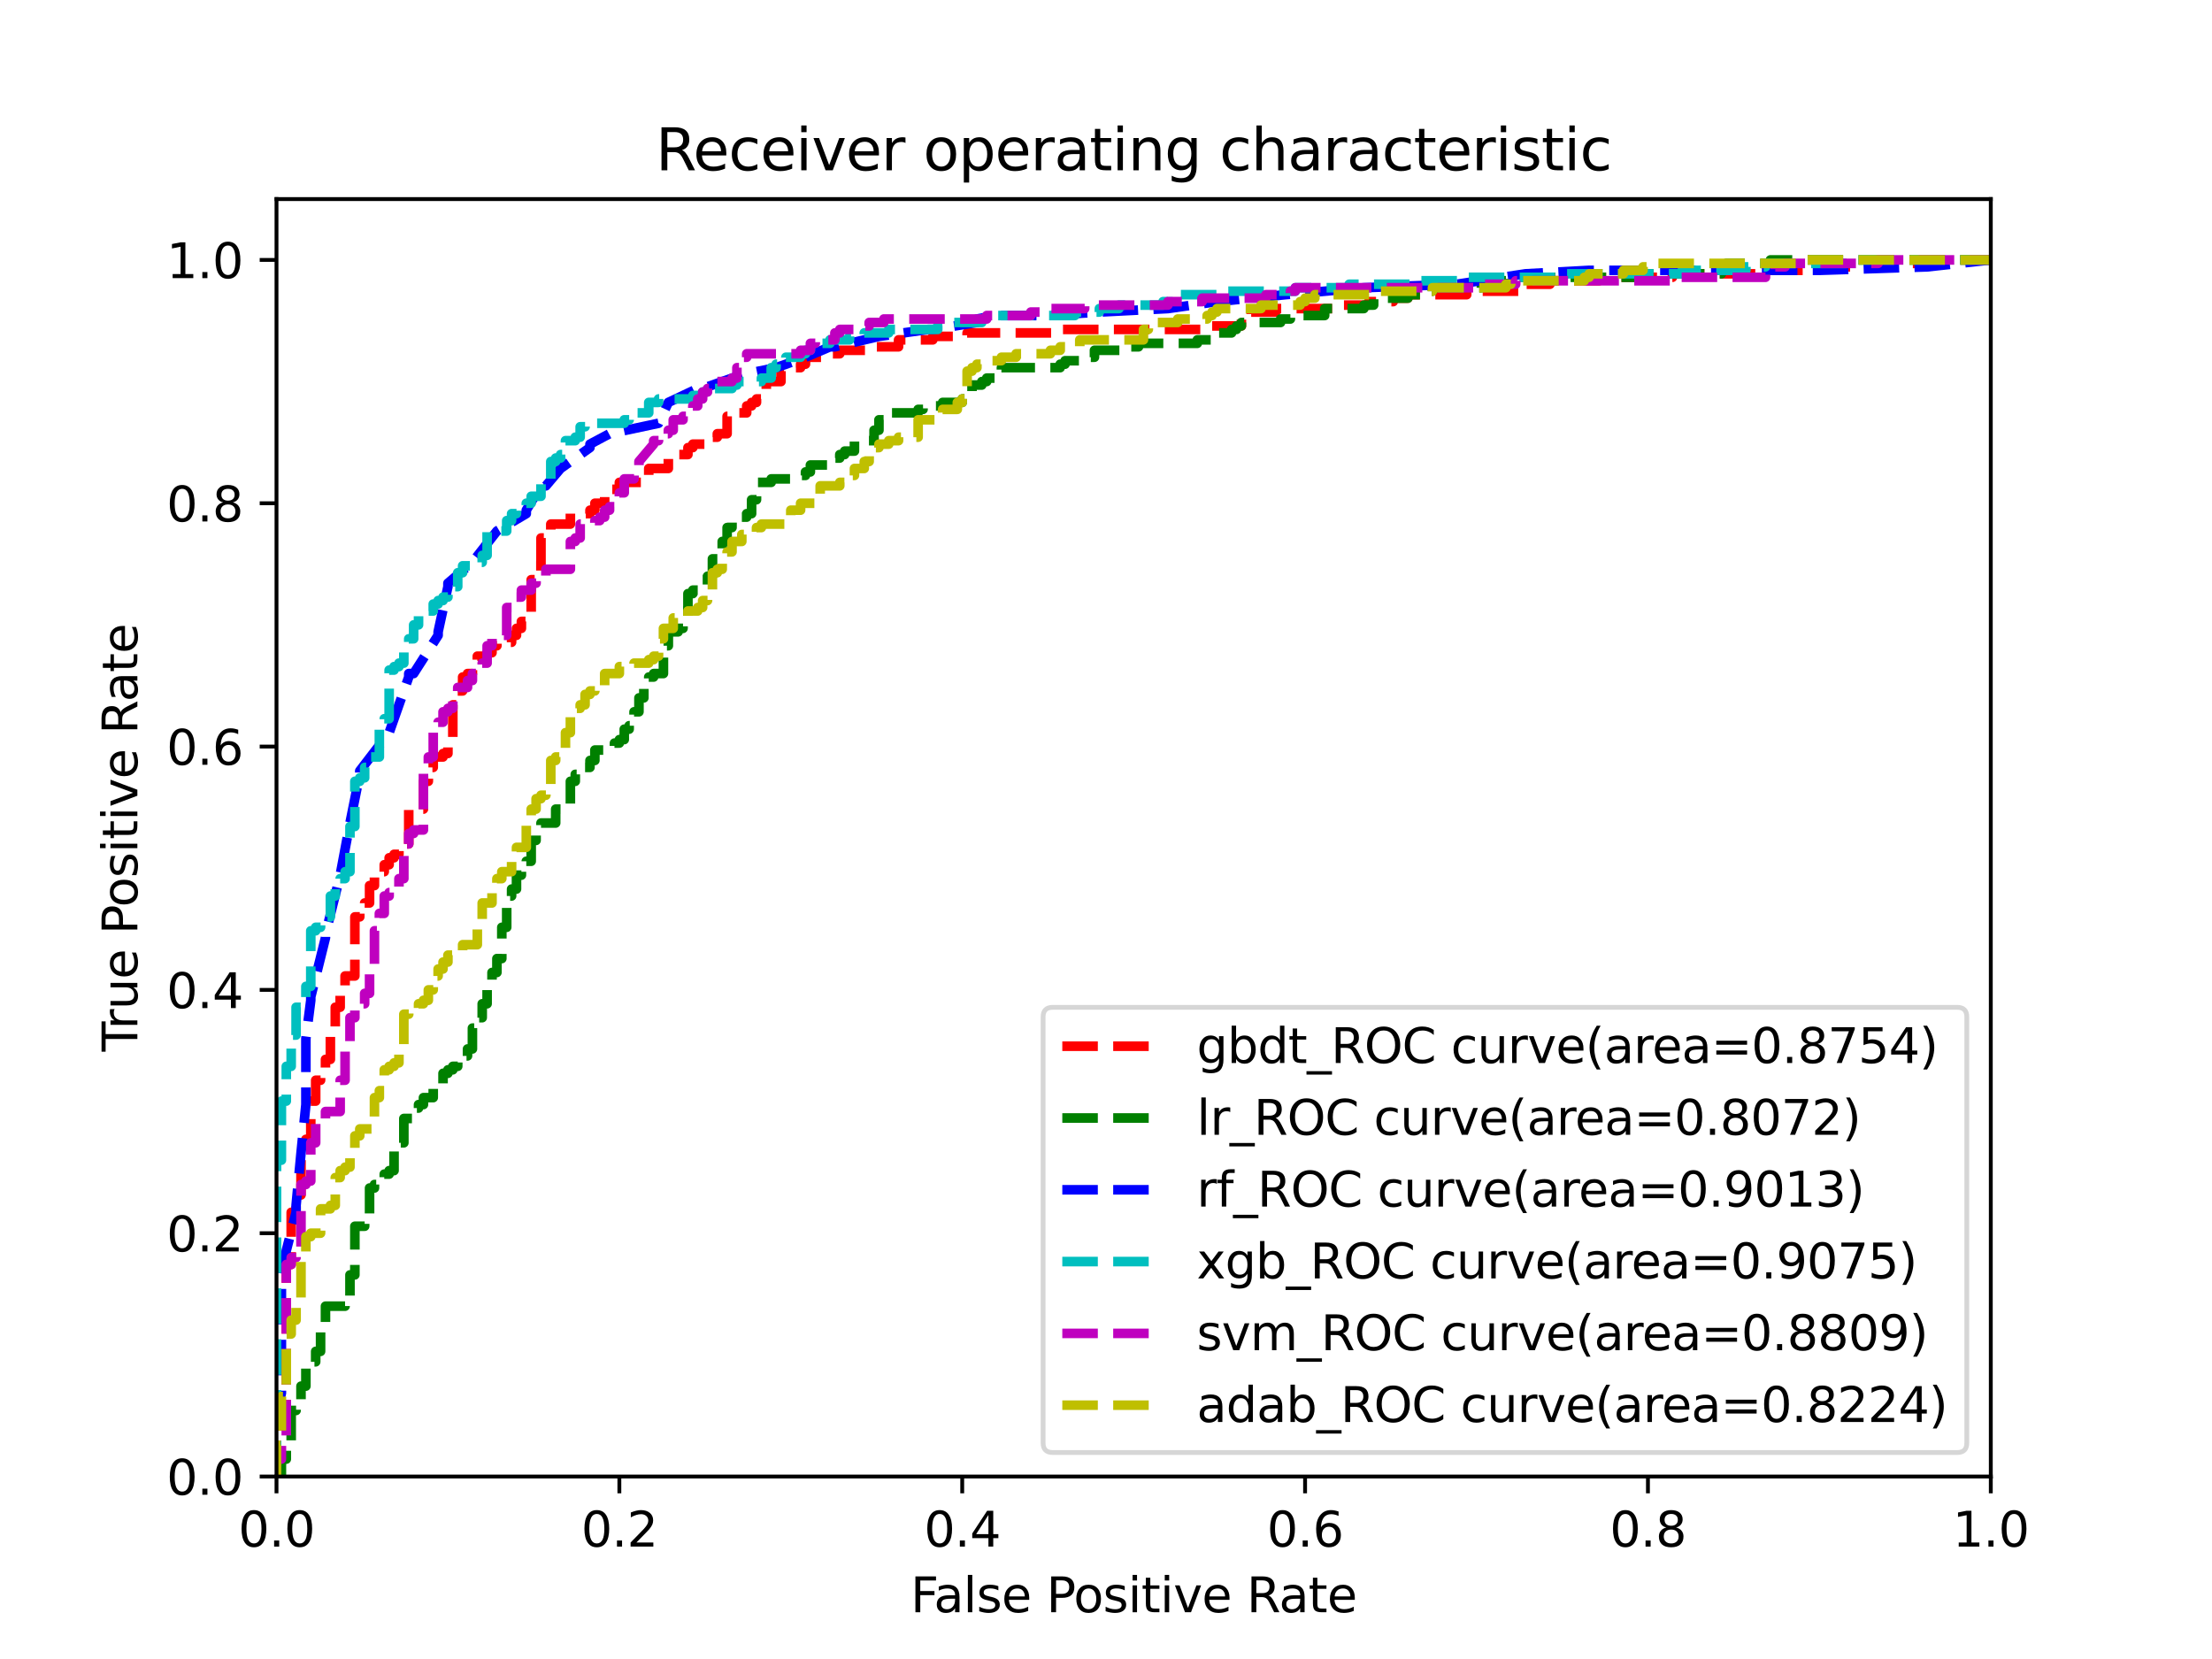 <?xml version="1.0" encoding="utf-8" standalone="no"?>
<!DOCTYPE svg PUBLIC "-//W3C//DTD SVG 1.1//EN"
  "http://www.w3.org/Graphics/SVG/1.1/DTD/svg11.dtd">
<svg xmlns:xlink="http://www.w3.org/1999/xlink" width="460.8pt" height="345.6pt" viewBox="0 0 460.8 345.6" xmlns="http://www.w3.org/2000/svg" version="1.1">
 <defs>
  <style type="text/css">*{stroke-linejoin: round; stroke-linecap: butt}</style>
 </defs>
 <g id="figure_1">
  <g id="patch_1">
   <path d="M 0 345.6 
L 460.8 345.6 
L 460.8 0 
L 0 0 
z
" style="fill: #ffffff"/>
  </g>
  <g id="axes_1">
   <g id="patch_2">
    <path d="M 57.6 307.584 
L 414.72 307.584 
L 414.72 41.472 
L 57.6 41.472 
z
" style="fill: #ffffff"/>
   </g>
   <g id="matplotlib.axis_1">
    <g id="xtick_1">
     <g id="line2d_1">
      <defs>
       <path id="m3fc5821177" d="M 0 0 
L 0 3.5 
" style="stroke: #000000; stroke-width: 0.8"/>
      </defs>
      <g>
       <use xlink:href="#m3fc5821177" x="57.6" y="307.584" style="stroke: #000000; stroke-width: 0.8"/>
      </g>
     </g>
     <g id="text_1">
      <!-- 0.0 -->
      <g transform="translate(49.648 322.182)scale(0.1 -0.1)">
       <defs>
        <path id="DejaVuSans-30" d="M 2034 4250 
Q 1547 4250 1301 3770 
Q 1056 3291 1056 2328 
Q 1056 1369 1301 889 
Q 1547 409 2034 409 
Q 2525 409 2770 889 
Q 3016 1369 3016 2328 
Q 3016 3291 2770 3770 
Q 2525 4250 2034 4250 
z
M 2034 4750 
Q 2819 4750 3233 4129 
Q 3647 3509 3647 2328 
Q 3647 1150 3233 529 
Q 2819 -91 2034 -91 
Q 1250 -91 836 529 
Q 422 1150 422 2328 
Q 422 3509 836 4129 
Q 1250 4750 2034 4750 
z
" transform="scale(0.016)"/>
        <path id="DejaVuSans-2e" d="M 684 794 
L 1344 794 
L 1344 0 
L 684 0 
L 684 794 
z
" transform="scale(0.016)"/>
       </defs>
       <use xlink:href="#DejaVuSans-30"/>
       <use xlink:href="#DejaVuSans-2e" x="63.623"/>
       <use xlink:href="#DejaVuSans-30" x="95.41"/>
      </g>
     </g>
    </g>
    <g id="xtick_2">
     <g id="line2d_2">
      <g>
       <use xlink:href="#m3fc5821177" x="129.024" y="307.584" style="stroke: #000000; stroke-width: 0.8"/>
      </g>
     </g>
     <g id="text_2">
      <!-- 0.2 -->
      <g transform="translate(121.072 322.182)scale(0.1 -0.1)">
       <defs>
        <path id="DejaVuSans-32" d="M 1228 531 
L 3431 531 
L 3431 0 
L 469 0 
L 469 531 
Q 828 903 1448 1529 
Q 2069 2156 2228 2338 
Q 2531 2678 2651 2914 
Q 2772 3150 2772 3378 
Q 2772 3750 2511 3984 
Q 2250 4219 1831 4219 
Q 1534 4219 1204 4116 
Q 875 4013 500 3803 
L 500 4441 
Q 881 4594 1212 4672 
Q 1544 4750 1819 4750 
Q 2544 4750 2975 4387 
Q 3406 4025 3406 3419 
Q 3406 3131 3298 2873 
Q 3191 2616 2906 2266 
Q 2828 2175 2409 1742 
Q 1991 1309 1228 531 
z
" transform="scale(0.016)"/>
       </defs>
       <use xlink:href="#DejaVuSans-30"/>
       <use xlink:href="#DejaVuSans-2e" x="63.623"/>
       <use xlink:href="#DejaVuSans-32" x="95.41"/>
      </g>
     </g>
    </g>
    <g id="xtick_3">
     <g id="line2d_3">
      <g>
       <use xlink:href="#m3fc5821177" x="200.448" y="307.584" style="stroke: #000000; stroke-width: 0.8"/>
      </g>
     </g>
     <g id="text_3">
      <!-- 0.4 -->
      <g transform="translate(192.496 322.182)scale(0.1 -0.1)">
       <defs>
        <path id="DejaVuSans-34" d="M 2419 4116 
L 825 1625 
L 2419 1625 
L 2419 4116 
z
M 2253 4666 
L 3047 4666 
L 3047 1625 
L 3713 1625 
L 3713 1100 
L 3047 1100 
L 3047 0 
L 2419 0 
L 2419 1100 
L 313 1100 
L 313 1709 
L 2253 4666 
z
" transform="scale(0.016)"/>
       </defs>
       <use xlink:href="#DejaVuSans-30"/>
       <use xlink:href="#DejaVuSans-2e" x="63.623"/>
       <use xlink:href="#DejaVuSans-34" x="95.41"/>
      </g>
     </g>
    </g>
    <g id="xtick_4">
     <g id="line2d_4">
      <g>
       <use xlink:href="#m3fc5821177" x="271.872" y="307.584" style="stroke: #000000; stroke-width: 0.8"/>
      </g>
     </g>
     <g id="text_4">
      <!-- 0.6 -->
      <g transform="translate(263.92 322.182)scale(0.1 -0.1)">
       <defs>
        <path id="DejaVuSans-36" d="M 2113 2584 
Q 1688 2584 1439 2293 
Q 1191 2003 1191 1497 
Q 1191 994 1439 701 
Q 1688 409 2113 409 
Q 2538 409 2786 701 
Q 3034 994 3034 1497 
Q 3034 2003 2786 2293 
Q 2538 2584 2113 2584 
z
M 3366 4563 
L 3366 3988 
Q 3128 4100 2886 4159 
Q 2644 4219 2406 4219 
Q 1781 4219 1451 3797 
Q 1122 3375 1075 2522 
Q 1259 2794 1537 2939 
Q 1816 3084 2150 3084 
Q 2853 3084 3261 2657 
Q 3669 2231 3669 1497 
Q 3669 778 3244 343 
Q 2819 -91 2113 -91 
Q 1303 -91 875 529 
Q 447 1150 447 2328 
Q 447 3434 972 4092 
Q 1497 4750 2381 4750 
Q 2619 4750 2861 4703 
Q 3103 4656 3366 4563 
z
" transform="scale(0.016)"/>
       </defs>
       <use xlink:href="#DejaVuSans-30"/>
       <use xlink:href="#DejaVuSans-2e" x="63.623"/>
       <use xlink:href="#DejaVuSans-36" x="95.41"/>
      </g>
     </g>
    </g>
    <g id="xtick_5">
     <g id="line2d_5">
      <g>
       <use xlink:href="#m3fc5821177" x="343.296" y="307.584" style="stroke: #000000; stroke-width: 0.8"/>
      </g>
     </g>
     <g id="text_5">
      <!-- 0.8 -->
      <g transform="translate(335.344 322.182)scale(0.1 -0.1)">
       <defs>
        <path id="DejaVuSans-38" d="M 2034 2216 
Q 1584 2216 1326 1975 
Q 1069 1734 1069 1313 
Q 1069 891 1326 650 
Q 1584 409 2034 409 
Q 2484 409 2743 651 
Q 3003 894 3003 1313 
Q 3003 1734 2745 1975 
Q 2488 2216 2034 2216 
z
M 1403 2484 
Q 997 2584 770 2862 
Q 544 3141 544 3541 
Q 544 4100 942 4425 
Q 1341 4750 2034 4750 
Q 2731 4750 3128 4425 
Q 3525 4100 3525 3541 
Q 3525 3141 3298 2862 
Q 3072 2584 2669 2484 
Q 3125 2378 3379 2068 
Q 3634 1759 3634 1313 
Q 3634 634 3220 271 
Q 2806 -91 2034 -91 
Q 1263 -91 848 271 
Q 434 634 434 1313 
Q 434 1759 690 2068 
Q 947 2378 1403 2484 
z
M 1172 3481 
Q 1172 3119 1398 2916 
Q 1625 2713 2034 2713 
Q 2441 2713 2670 2916 
Q 2900 3119 2900 3481 
Q 2900 3844 2670 4047 
Q 2441 4250 2034 4250 
Q 1625 4250 1398 4047 
Q 1172 3844 1172 3481 
z
" transform="scale(0.016)"/>
       </defs>
       <use xlink:href="#DejaVuSans-30"/>
       <use xlink:href="#DejaVuSans-2e" x="63.623"/>
       <use xlink:href="#DejaVuSans-38" x="95.41"/>
      </g>
     </g>
    </g>
    <g id="xtick_6">
     <g id="line2d_6">
      <g>
       <use xlink:href="#m3fc5821177" x="414.72" y="307.584" style="stroke: #000000; stroke-width: 0.8"/>
      </g>
     </g>
     <g id="text_6">
      <!-- 1.0 -->
      <g transform="translate(406.768 322.182)scale(0.1 -0.1)">
       <defs>
        <path id="DejaVuSans-31" d="M 794 531 
L 1825 531 
L 1825 4091 
L 703 3866 
L 703 4441 
L 1819 4666 
L 2450 4666 
L 2450 531 
L 3481 531 
L 3481 0 
L 794 0 
L 794 531 
z
" transform="scale(0.016)"/>
       </defs>
       <use xlink:href="#DejaVuSans-31"/>
       <use xlink:href="#DejaVuSans-2e" x="63.623"/>
       <use xlink:href="#DejaVuSans-30" x="95.41"/>
      </g>
     </g>
    </g>
    <g id="text_7">
     <!-- False Positive Rate -->
     <g transform="translate(189.694 335.861)scale(0.1 -0.1)">
      <defs>
       <path id="DejaVuSans-46" d="M 628 4666 
L 3309 4666 
L 3309 4134 
L 1259 4134 
L 1259 2759 
L 3109 2759 
L 3109 2228 
L 1259 2228 
L 1259 0 
L 628 0 
L 628 4666 
z
" transform="scale(0.016)"/>
       <path id="DejaVuSans-61" d="M 2194 1759 
Q 1497 1759 1228 1600 
Q 959 1441 959 1056 
Q 959 750 1161 570 
Q 1363 391 1709 391 
Q 2188 391 2477 730 
Q 2766 1069 2766 1631 
L 2766 1759 
L 2194 1759 
z
M 3341 1997 
L 3341 0 
L 2766 0 
L 2766 531 
Q 2569 213 2275 61 
Q 1981 -91 1556 -91 
Q 1019 -91 701 211 
Q 384 513 384 1019 
Q 384 1609 779 1909 
Q 1175 2209 1959 2209 
L 2766 2209 
L 2766 2266 
Q 2766 2663 2505 2880 
Q 2244 3097 1772 3097 
Q 1472 3097 1187 3025 
Q 903 2953 641 2809 
L 641 3341 
Q 956 3463 1253 3523 
Q 1550 3584 1831 3584 
Q 2591 3584 2966 3190 
Q 3341 2797 3341 1997 
z
" transform="scale(0.016)"/>
       <path id="DejaVuSans-6c" d="M 603 4863 
L 1178 4863 
L 1178 0 
L 603 0 
L 603 4863 
z
" transform="scale(0.016)"/>
       <path id="DejaVuSans-73" d="M 2834 3397 
L 2834 2853 
Q 2591 2978 2328 3040 
Q 2066 3103 1784 3103 
Q 1356 3103 1142 2972 
Q 928 2841 928 2578 
Q 928 2378 1081 2264 
Q 1234 2150 1697 2047 
L 1894 2003 
Q 2506 1872 2764 1633 
Q 3022 1394 3022 966 
Q 3022 478 2636 193 
Q 2250 -91 1575 -91 
Q 1294 -91 989 -36 
Q 684 19 347 128 
L 347 722 
Q 666 556 975 473 
Q 1284 391 1588 391 
Q 1994 391 2212 530 
Q 2431 669 2431 922 
Q 2431 1156 2273 1281 
Q 2116 1406 1581 1522 
L 1381 1569 
Q 847 1681 609 1914 
Q 372 2147 372 2553 
Q 372 3047 722 3315 
Q 1072 3584 1716 3584 
Q 2034 3584 2315 3537 
Q 2597 3491 2834 3397 
z
" transform="scale(0.016)"/>
       <path id="DejaVuSans-65" d="M 3597 1894 
L 3597 1613 
L 953 1613 
Q 991 1019 1311 708 
Q 1631 397 2203 397 
Q 2534 397 2845 478 
Q 3156 559 3463 722 
L 3463 178 
Q 3153 47 2828 -22 
Q 2503 -91 2169 -91 
Q 1331 -91 842 396 
Q 353 884 353 1716 
Q 353 2575 817 3079 
Q 1281 3584 2069 3584 
Q 2775 3584 3186 3129 
Q 3597 2675 3597 1894 
z
M 3022 2063 
Q 3016 2534 2758 2815 
Q 2500 3097 2075 3097 
Q 1594 3097 1305 2825 
Q 1016 2553 972 2059 
L 3022 2063 
z
" transform="scale(0.016)"/>
       <path id="DejaVuSans-20" transform="scale(0.016)"/>
       <path id="DejaVuSans-50" d="M 1259 4147 
L 1259 2394 
L 2053 2394 
Q 2494 2394 2734 2622 
Q 2975 2850 2975 3272 
Q 2975 3691 2734 3919 
Q 2494 4147 2053 4147 
L 1259 4147 
z
M 628 4666 
L 2053 4666 
Q 2838 4666 3239 4311 
Q 3641 3956 3641 3272 
Q 3641 2581 3239 2228 
Q 2838 1875 2053 1875 
L 1259 1875 
L 1259 0 
L 628 0 
L 628 4666 
z
" transform="scale(0.016)"/>
       <path id="DejaVuSans-6f" d="M 1959 3097 
Q 1497 3097 1228 2736 
Q 959 2375 959 1747 
Q 959 1119 1226 758 
Q 1494 397 1959 397 
Q 2419 397 2687 759 
Q 2956 1122 2956 1747 
Q 2956 2369 2687 2733 
Q 2419 3097 1959 3097 
z
M 1959 3584 
Q 2709 3584 3137 3096 
Q 3566 2609 3566 1747 
Q 3566 888 3137 398 
Q 2709 -91 1959 -91 
Q 1206 -91 779 398 
Q 353 888 353 1747 
Q 353 2609 779 3096 
Q 1206 3584 1959 3584 
z
" transform="scale(0.016)"/>
       <path id="DejaVuSans-69" d="M 603 3500 
L 1178 3500 
L 1178 0 
L 603 0 
L 603 3500 
z
M 603 4863 
L 1178 4863 
L 1178 4134 
L 603 4134 
L 603 4863 
z
" transform="scale(0.016)"/>
       <path id="DejaVuSans-74" d="M 1172 4494 
L 1172 3500 
L 2356 3500 
L 2356 3053 
L 1172 3053 
L 1172 1153 
Q 1172 725 1289 603 
Q 1406 481 1766 481 
L 2356 481 
L 2356 0 
L 1766 0 
Q 1100 0 847 248 
Q 594 497 594 1153 
L 594 3053 
L 172 3053 
L 172 3500 
L 594 3500 
L 594 4494 
L 1172 4494 
z
" transform="scale(0.016)"/>
       <path id="DejaVuSans-76" d="M 191 3500 
L 800 3500 
L 1894 563 
L 2988 3500 
L 3597 3500 
L 2284 0 
L 1503 0 
L 191 3500 
z
" transform="scale(0.016)"/>
       <path id="DejaVuSans-52" d="M 2841 2188 
Q 3044 2119 3236 1894 
Q 3428 1669 3622 1275 
L 4263 0 
L 3584 0 
L 2988 1197 
Q 2756 1666 2539 1819 
Q 2322 1972 1947 1972 
L 1259 1972 
L 1259 0 
L 628 0 
L 628 4666 
L 2053 4666 
Q 2853 4666 3247 4331 
Q 3641 3997 3641 3322 
Q 3641 2881 3436 2590 
Q 3231 2300 2841 2188 
z
M 1259 4147 
L 1259 2491 
L 2053 2491 
Q 2509 2491 2742 2702 
Q 2975 2913 2975 3322 
Q 2975 3731 2742 3939 
Q 2509 4147 2053 4147 
L 1259 4147 
z
" transform="scale(0.016)"/>
      </defs>
      <use xlink:href="#DejaVuSans-46"/>
      <use xlink:href="#DejaVuSans-61" x="48.395"/>
      <use xlink:href="#DejaVuSans-6c" x="109.674"/>
      <use xlink:href="#DejaVuSans-73" x="137.457"/>
      <use xlink:href="#DejaVuSans-65" x="189.557"/>
      <use xlink:href="#DejaVuSans-20" x="251.08"/>
      <use xlink:href="#DejaVuSans-50" x="282.867"/>
      <use xlink:href="#DejaVuSans-6f" x="339.545"/>
      <use xlink:href="#DejaVuSans-73" x="400.727"/>
      <use xlink:href="#DejaVuSans-69" x="452.826"/>
      <use xlink:href="#DejaVuSans-74" x="480.609"/>
      <use xlink:href="#DejaVuSans-69" x="519.818"/>
      <use xlink:href="#DejaVuSans-76" x="547.602"/>
      <use xlink:href="#DejaVuSans-65" x="606.781"/>
      <use xlink:href="#DejaVuSans-20" x="668.305"/>
      <use xlink:href="#DejaVuSans-52" x="700.092"/>
      <use xlink:href="#DejaVuSans-61" x="767.324"/>
      <use xlink:href="#DejaVuSans-74" x="828.604"/>
      <use xlink:href="#DejaVuSans-65" x="867.812"/>
     </g>
    </g>
   </g>
   <g id="matplotlib.axis_2">
    <g id="ytick_1">
     <g id="line2d_7">
      <defs>
       <path id="m76b36b1c2f" d="M 0 0 
L -3.5 0 
" style="stroke: #000000; stroke-width: 0.8"/>
      </defs>
      <g>
       <use xlink:href="#m76b36b1c2f" x="57.6" y="307.584" style="stroke: #000000; stroke-width: 0.8"/>
      </g>
     </g>
     <g id="text_8">
      <!-- 0.0 -->
      <g transform="translate(34.697 311.383)scale(0.1 -0.1)">
       <use xlink:href="#DejaVuSans-30"/>
       <use xlink:href="#DejaVuSans-2e" x="63.623"/>
       <use xlink:href="#DejaVuSans-30" x="95.41"/>
      </g>
     </g>
    </g>
    <g id="ytick_2">
     <g id="line2d_8">
      <g>
       <use xlink:href="#m76b36b1c2f" x="57.6" y="256.896" style="stroke: #000000; stroke-width: 0.8"/>
      </g>
     </g>
     <g id="text_9">
      <!-- 0.2 -->
      <g transform="translate(34.697 260.695)scale(0.1 -0.1)">
       <use xlink:href="#DejaVuSans-30"/>
       <use xlink:href="#DejaVuSans-2e" x="63.623"/>
       <use xlink:href="#DejaVuSans-32" x="95.41"/>
      </g>
     </g>
    </g>
    <g id="ytick_3">
     <g id="line2d_9">
      <g>
       <use xlink:href="#m76b36b1c2f" x="57.6" y="206.208" style="stroke: #000000; stroke-width: 0.8"/>
      </g>
     </g>
     <g id="text_10">
      <!-- 0.4 -->
      <g transform="translate(34.697 210.007)scale(0.1 -0.1)">
       <use xlink:href="#DejaVuSans-30"/>
       <use xlink:href="#DejaVuSans-2e" x="63.623"/>
       <use xlink:href="#DejaVuSans-34" x="95.41"/>
      </g>
     </g>
    </g>
    <g id="ytick_4">
     <g id="line2d_10">
      <g>
       <use xlink:href="#m76b36b1c2f" x="57.6" y="155.52" style="stroke: #000000; stroke-width: 0.8"/>
      </g>
     </g>
     <g id="text_11">
      <!-- 0.6 -->
      <g transform="translate(34.697 159.319)scale(0.1 -0.1)">
       <use xlink:href="#DejaVuSans-30"/>
       <use xlink:href="#DejaVuSans-2e" x="63.623"/>
       <use xlink:href="#DejaVuSans-36" x="95.41"/>
      </g>
     </g>
    </g>
    <g id="ytick_5">
     <g id="line2d_11">
      <g>
       <use xlink:href="#m76b36b1c2f" x="57.6" y="104.832" style="stroke: #000000; stroke-width: 0.8"/>
      </g>
     </g>
     <g id="text_12">
      <!-- 0.8 -->
      <g transform="translate(34.697 108.631)scale(0.1 -0.1)">
       <use xlink:href="#DejaVuSans-30"/>
       <use xlink:href="#DejaVuSans-2e" x="63.623"/>
       <use xlink:href="#DejaVuSans-38" x="95.41"/>
      </g>
     </g>
    </g>
    <g id="ytick_6">
     <g id="line2d_12">
      <g>
       <use xlink:href="#m76b36b1c2f" x="57.6" y="54.144" style="stroke: #000000; stroke-width: 0.8"/>
      </g>
     </g>
     <g id="text_13">
      <!-- 1.0 -->
      <g transform="translate(34.697 57.943)scale(0.1 -0.1)">
       <use xlink:href="#DejaVuSans-31"/>
       <use xlink:href="#DejaVuSans-2e" x="63.623"/>
       <use xlink:href="#DejaVuSans-30" x="95.41"/>
      </g>
     </g>
    </g>
    <g id="text_14">
     <!-- True Positive Rate -->
     <g transform="translate(28.617 219.058)rotate(-90)scale(0.1 -0.1)">
      <defs>
       <path id="DejaVuSans-54" d="M -19 4666 
L 3928 4666 
L 3928 4134 
L 2272 4134 
L 2272 0 
L 1638 0 
L 1638 4134 
L -19 4134 
L -19 4666 
z
" transform="scale(0.016)"/>
       <path id="DejaVuSans-72" d="M 2631 2963 
Q 2534 3019 2420 3045 
Q 2306 3072 2169 3072 
Q 1681 3072 1420 2755 
Q 1159 2438 1159 1844 
L 1159 0 
L 581 0 
L 581 3500 
L 1159 3500 
L 1159 2956 
Q 1341 3275 1631 3429 
Q 1922 3584 2338 3584 
Q 2397 3584 2469 3576 
Q 2541 3569 2628 3553 
L 2631 2963 
z
" transform="scale(0.016)"/>
       <path id="DejaVuSans-75" d="M 544 1381 
L 544 3500 
L 1119 3500 
L 1119 1403 
Q 1119 906 1312 657 
Q 1506 409 1894 409 
Q 2359 409 2629 706 
Q 2900 1003 2900 1516 
L 2900 3500 
L 3475 3500 
L 3475 0 
L 2900 0 
L 2900 538 
Q 2691 219 2414 64 
Q 2138 -91 1772 -91 
Q 1169 -91 856 284 
Q 544 659 544 1381 
z
M 1991 3584 
L 1991 3584 
z
" transform="scale(0.016)"/>
      </defs>
      <use xlink:href="#DejaVuSans-54"/>
      <use xlink:href="#DejaVuSans-72" x="46.334"/>
      <use xlink:href="#DejaVuSans-75" x="87.447"/>
      <use xlink:href="#DejaVuSans-65" x="150.826"/>
      <use xlink:href="#DejaVuSans-20" x="212.35"/>
      <use xlink:href="#DejaVuSans-50" x="244.137"/>
      <use xlink:href="#DejaVuSans-6f" x="300.814"/>
      <use xlink:href="#DejaVuSans-73" x="361.996"/>
      <use xlink:href="#DejaVuSans-69" x="414.096"/>
      <use xlink:href="#DejaVuSans-74" x="441.879"/>
      <use xlink:href="#DejaVuSans-69" x="481.088"/>
      <use xlink:href="#DejaVuSans-76" x="508.871"/>
      <use xlink:href="#DejaVuSans-65" x="568.051"/>
      <use xlink:href="#DejaVuSans-20" x="629.574"/>
      <use xlink:href="#DejaVuSans-52" x="661.361"/>
      <use xlink:href="#DejaVuSans-61" x="728.594"/>
      <use xlink:href="#DejaVuSans-74" x="789.873"/>
      <use xlink:href="#DejaVuSans-65" x="829.082"/>
     </g>
    </g>
   </g>
   <g id="line2d_13">
    <path d="M 57.6 307.584 
L 57.6 299.619 
L 58.62 299.619 
L 58.62 293.826 
L 59.641 293.826 
L 59.641 263.413 
L 60.661 263.413 
L 60.661 252.551 
L 61.681 252.551 
L 61.681 248.931 
L 62.702 248.931 
L 62.702 240.965 
L 63.722 240.965 
L 63.722 237.345 
L 64.742 237.345 
L 64.742 229.38 
L 65.763 229.38 
L 65.763 225.035 
L 66.783 225.035 
L 66.783 223.587 
L 67.803 223.587 
L 67.803 220.69 
L 68.824 220.69 
L 68.824 215.621 
L 69.844 215.621 
L 69.844 209.829 
L 70.864 209.829 
L 70.864 205.484 
L 71.885 205.484 
L 71.885 203.312 
L 73.925 203.312 
L 73.925 191.002 
L 74.946 191.002 
L 74.946 189.553 
L 75.966 189.553 
L 75.966 188.105 
L 76.987 188.105 
L 76.987 184.485 
L 78.007 184.485 
L 78.007 182.312 
L 79.027 182.312 
L 79.027 181.588 
L 80.048 181.588 
L 80.048 180.14 
L 81.068 180.14 
L 81.068 178.692 
L 82.088 178.692 
L 82.088 177.968 
L 83.109 177.968 
L 83.109 175.795 
L 85.149 175.795 
L 85.149 168.554 
L 88.21 168.554 
L 88.21 162.761 
L 89.231 162.761 
L 89.231 159.865 
L 90.251 159.865 
L 90.251 157.692 
L 92.292 157.692 
L 92.292 156.968 
L 93.312 156.968 
L 93.312 154.072 
L 94.332 154.072 
L 94.332 146.831 
L 95.353 146.831 
L 95.353 143.934 
L 96.373 143.934 
L 96.373 141.038 
L 97.393 141.038 
L 97.393 140.314 
L 98.414 140.314 
L 98.414 138.865 
L 99.434 138.865 
L 99.434 136.693 
L 101.475 136.693 
L 101.475 135.969 
L 102.495 135.969 
L 102.495 134.521 
L 103.515 134.521 
L 103.515 133.797 
L 106.576 133.797 
L 106.576 132.348 
L 107.597 132.348 
L 107.597 130.9 
L 108.617 130.9 
L 108.617 129.452 
L 109.637 129.452 
L 109.637 128.004 
L 110.658 128.004 
L 110.658 120.763 
L 111.678 120.763 
L 111.678 117.866 
L 112.699 117.866 
L 112.699 112.073 
L 114.739 112.073 
L 114.739 109.177 
L 118.821 109.177 
L 118.821 107.004 
L 122.902 107.004 
L 122.902 106.28 
L 123.922 106.28 
L 123.922 104.832 
L 125.963 104.832 
L 125.963 101.936 
L 129.024 101.936 
L 129.024 100.487 
L 135.146 100.487 
L 135.146 97.591 
L 139.227 97.591 
L 139.227 95.419 
L 141.268 95.419 
L 141.268 94.694 
L 143.309 94.694 
L 143.309 93.246 
L 144.329 93.246 
L 144.329 92.522 
L 147.39 92.522 
L 147.39 91.074 
L 149.431 91.074 
L 149.431 90.35 
L 151.472 90.35 
L 151.472 86.729 
L 153.512 86.729 
L 153.512 86.005 
L 155.553 86.005 
L 155.553 84.557 
L 156.573 84.557 
L 156.573 83.833 
L 157.594 83.833 
L 157.594 83.109 
L 158.614 83.109 
L 158.614 81.66 
L 159.634 81.66 
L 159.634 79.488 
L 162.695 79.488 
L 162.695 77.316 
L 164.736 77.316 
L 164.736 76.592 
L 166.777 76.592 
L 166.777 75.867 
L 167.797 75.867 
L 167.797 74.419 
L 171.878 74.419 
L 171.878 73.695 
L 174.939 73.695 
L 174.939 72.971 
L 182.082 72.971 
L 182.082 72.247 
L 187.184 72.247 
L 187.184 70.799 
L 194.326 70.799 
L 194.326 70.075 
L 201.468 70.075 
L 201.468 69.35 
L 220.855 69.35 
L 220.855 68.626 
L 252.485 68.626 
L 252.485 67.902 
L 258.608 67.902 
L 258.608 65.73 
L 260.648 65.73 
L 260.648 65.006 
L 265.75 65.006 
L 265.75 64.282 
L 277.994 64.282 
L 277.994 63.557 
L 285.136 63.557 
L 285.136 62.833 
L 290.238 62.833 
L 290.238 62.109 
L 293.299 62.109 
L 293.299 61.385 
L 305.543 61.385 
L 305.543 60.661 
L 316.767 60.661 
L 316.767 59.213 
L 322.889 59.213 
L 322.889 58.489 
L 333.093 58.489 
L 333.093 57.765 
L 348.398 57.765 
L 348.398 57.04 
L 365.744 57.04 
L 365.744 56.316 
L 376.967 56.316 
L 376.967 55.592 
L 390.232 55.592 
L 390.232 54.868 
L 402.476 54.868 
L 402.476 54.144 
L 414.72 54.144 
L 414.72 54.144 
" clip-path="url(#pd00cd5913c)" style="fill: none; stroke-dasharray: 7.4,3.2; stroke-dashoffset: 0; stroke: #ff0000; stroke-width: 2"/>
   </g>
   <g id="line2d_14">
    <path d="M 57.6 307.584 
L 58.62 307.584 
L 58.62 303.963 
L 59.641 303.963 
L 59.641 301.791 
L 60.661 301.791 
L 60.661 293.826 
L 61.681 293.826 
L 61.681 291.653 
L 62.702 291.653 
L 62.702 288.757 
L 63.722 288.757 
L 63.722 283.688 
L 65.763 283.688 
L 65.763 281.516 
L 66.783 281.516 
L 66.783 277.171 
L 67.803 277.171 
L 67.803 272.102 
L 71.885 272.102 
L 71.885 270.654 
L 72.905 270.654 
L 72.905 265.585 
L 73.925 265.585 
L 73.925 255.448 
L 75.966 255.448 
L 75.966 254 
L 76.987 254 
L 76.987 247.483 
L 78.007 247.483 
L 78.007 246.758 
L 80.048 246.758 
L 80.048 244.586 
L 81.068 244.586 
L 81.068 243.862 
L 82.088 243.862 
L 82.088 239.517 
L 83.109 239.517 
L 83.109 238.069 
L 84.129 238.069 
L 84.129 233 
L 86.17 233 
L 86.17 230.828 
L 87.19 230.828 
L 87.19 230.104 
L 88.21 230.104 
L 88.21 228.656 
L 90.251 228.656 
L 90.251 226.483 
L 92.292 226.483 
L 92.292 223.587 
L 93.312 223.587 
L 93.312 222.863 
L 94.332 222.863 
L 94.332 222.139 
L 95.353 222.139 
L 95.353 220.69 
L 96.373 220.69 
L 96.373 219.966 
L 97.393 219.966 
L 97.393 218.518 
L 98.414 218.518 
L 98.414 214.173 
L 99.434 214.173 
L 99.434 212.001 
L 100.454 212.001 
L 100.454 209.104 
L 101.475 209.104 
L 101.475 204.76 
L 102.495 204.76 
L 102.495 202.587 
L 103.515 202.587 
L 103.515 199.691 
L 104.536 199.691 
L 104.536 193.174 
L 105.556 193.174 
L 105.556 186.657 
L 106.576 186.657 
L 106.576 185.209 
L 107.597 185.209 
L 107.597 182.312 
L 108.617 182.312 
L 108.617 180.864 
L 109.637 180.864 
L 109.637 179.416 
L 110.658 179.416 
L 110.658 175.071 
L 111.678 175.071 
L 111.678 172.175 
L 112.699 172.175 
L 112.699 171.451 
L 115.76 171.451 
L 115.76 168.554 
L 117.8 168.554 
L 117.8 167.83 
L 118.821 167.83 
L 118.821 162.761 
L 119.841 162.761 
L 119.841 161.313 
L 120.861 161.313 
L 120.861 159.865 
L 122.902 159.865 
L 122.902 158.416 
L 123.922 158.416 
L 123.922 156.244 
L 125.963 156.244 
L 125.963 155.52 
L 128.004 155.52 
L 128.004 154.796 
L 129.024 154.796 
L 129.024 154.072 
L 130.044 154.072 
L 130.044 151.899 
L 131.065 151.899 
L 131.065 151.175 
L 132.085 151.175 
L 132.085 148.279 
L 133.105 148.279 
L 133.105 145.382 
L 134.126 145.382 
L 134.126 142.486 
L 135.146 142.486 
L 135.146 141.038 
L 136.166 141.038 
L 136.166 140.314 
L 138.207 140.314 
L 138.207 134.521 
L 139.227 134.521 
L 139.227 131.624 
L 141.268 131.624 
L 141.268 130.9 
L 142.288 130.9 
L 142.288 127.28 
L 143.309 127.28 
L 143.309 123.659 
L 144.329 123.659 
L 144.329 122.935 
L 145.349 122.935 
L 145.349 122.211 
L 146.37 122.211 
L 146.37 120.763 
L 147.39 120.763 
L 147.39 120.038 
L 148.411 120.038 
L 148.411 116.418 
L 150.451 116.418 
L 150.451 112.797 
L 151.472 112.797 
L 151.472 109.901 
L 152.492 109.901 
L 152.492 108.453 
L 153.512 108.453 
L 153.512 107.728 
L 155.553 107.728 
L 155.553 107.004 
L 156.573 107.004 
L 156.573 104.108 
L 157.594 104.108 
L 157.594 100.487 
L 160.655 100.487 
L 160.655 99.763 
L 166.777 99.763 
L 166.777 99.039 
L 167.797 99.039 
L 167.797 98.315 
L 168.817 98.315 
L 168.817 96.867 
L 172.899 96.867 
L 172.899 95.419 
L 174.939 95.419 
L 174.939 94.694 
L 175.96 94.694 
L 175.96 93.97 
L 178 93.97 
L 178 91.798 
L 182.082 91.798 
L 182.082 89.626 
L 183.102 89.626 
L 183.102 87.453 
L 185.143 87.453 
L 185.143 86.005 
L 191.265 86.005 
L 191.265 85.281 
L 192.285 85.281 
L 192.285 84.557 
L 196.367 84.557 
L 196.367 83.833 
L 200.448 83.833 
L 200.448 83.109 
L 201.468 83.109 
L 201.468 82.384 
L 202.489 82.384 
L 202.489 80.212 
L 204.529 80.212 
L 204.529 79.488 
L 205.55 79.488 
L 205.55 78.764 
L 207.59 78.764 
L 207.59 77.316 
L 208.611 77.316 
L 208.611 76.592 
L 220.855 76.592 
L 220.855 75.867 
L 221.875 75.867 
L 221.875 75.143 
L 224.936 75.143 
L 224.936 74.419 
L 227.997 74.419 
L 227.997 72.971 
L 234.119 72.971 
L 234.119 72.247 
L 237.18 72.247 
L 237.18 71.523 
L 249.424 71.523 
L 249.424 70.799 
L 252.485 70.799 
L 252.485 69.35 
L 256.567 69.35 
L 256.567 68.626 
L 257.587 68.626 
L 257.587 67.902 
L 258.608 67.902 
L 258.608 67.178 
L 266.77 67.178 
L 266.77 66.454 
L 268.811 66.454 
L 268.811 65.73 
L 275.953 65.73 
L 275.953 64.282 
L 284.116 64.282 
L 284.116 63.557 
L 286.157 63.557 
L 286.157 62.109 
L 293.299 62.109 
L 293.299 61.385 
L 297.381 61.385 
L 297.381 60.661 
L 298.401 60.661 
L 298.401 59.937 
L 308.604 59.937 
L 308.604 59.213 
L 312.686 59.213 
L 312.686 58.489 
L 313.706 58.489 
L 313.706 57.765 
L 343.296 57.765 
L 343.296 57.04 
L 358.601 57.04 
L 358.601 56.316 
L 359.621 56.316 
L 359.621 54.868 
L 368.805 54.868 
L 368.805 54.144 
L 414.72 54.144 
L 414.72 54.144 
" clip-path="url(#pd00cd5913c)" style="fill: none; stroke-dasharray: 7.4,3.2; stroke-dashoffset: 0; stroke: #008000; stroke-width: 2"/>
   </g>
   <g id="line2d_15">
    <path d="M 57.6 307.584 
L 57.6 306.136 
L 57.6 299.619 
L 57.6 294.55 
L 58.62 290.205 
L 58.62 279.344 
L 58.62 267.758 
L 59.641 260.517 
L 61.681 252.551 
L 61.681 251.103 
L 62.702 240.241 
L 63.722 230.104 
L 63.722 216.346 
L 64.742 208.38 
L 64.742 207.656 
L 67.803 195.346 
L 67.803 194.622 
L 70.864 182.312 
L 72.905 171.451 
L 74.946 161.313 
L 74.946 160.589 
L 81.068 152.624 
L 85.149 141.038 
L 85.149 140.314 
L 86.17 140.314 
L 91.271 132.348 
L 91.271 131.624 
L 93.312 122.211 
L 93.312 121.487 
L 98.414 117.142 
L 103.515 110.625 
L 109.637 107.004 
L 109.637 106.28 
L 112.699 101.211 
L 113.719 101.211 
L 116.78 97.591 
L 122.902 93.246 
L 122.902 92.522 
L 126.983 90.35 
L 137.187 88.177 
L 139.227 83.833 
L 145.349 80.936 
L 146.37 80.936 
L 154.533 78.04 
L 161.675 76.592 
L 167.797 74.419 
L 172.899 72.247 
L 173.919 72.247 
L 183.102 70.075 
L 193.306 68.626 
L 194.326 68.626 
L 203.509 67.178 
L 203.509 66.454 
L 207.59 65.73 
L 216.773 65.73 
L 217.794 65.73 
L 229.018 65.006 
L 243.302 64.282 
L 253.506 62.833 
L 267.791 61.385 
L 284.116 59.937 
L 303.503 59.213 
L 317.787 57.04 
L 331.052 56.316 
L 355.54 56.316 
L 379.008 56.316 
L 401.456 55.592 
L 414.72 54.144 
" clip-path="url(#pd00cd5913c)" style="fill: none; stroke-dasharray: 7.4,3.2; stroke-dashoffset: 0; stroke: #0000ff; stroke-width: 2"/>
   </g>
   <g id="line2d_16">
    <path d="M 57.6 307.584 
L 57.6 241.69 
L 58.62 241.69 
L 58.62 229.38 
L 59.641 229.38 
L 59.641 222.139 
L 60.661 222.139 
L 60.661 215.621 
L 61.681 215.621 
L 61.681 209.829 
L 63.722 209.829 
L 63.722 205.484 
L 64.742 205.484 
L 64.742 193.898 
L 65.763 193.898 
L 65.763 193.174 
L 66.783 193.174 
L 66.783 191.726 
L 67.803 191.726 
L 67.803 191.002 
L 68.824 191.002 
L 68.824 186.657 
L 69.844 186.657 
L 69.844 183.76 
L 70.864 183.76 
L 70.864 183.036 
L 71.885 183.036 
L 71.885 181.588 
L 72.905 181.588 
L 72.905 172.175 
L 73.925 172.175 
L 73.925 162.761 
L 74.946 162.761 
L 74.946 162.037 
L 75.966 162.037 
L 75.966 159.865 
L 76.987 159.865 
L 76.987 157.692 
L 79.027 157.692 
L 79.027 151.175 
L 80.048 151.175 
L 80.048 149.727 
L 81.068 149.727 
L 81.068 139.589 
L 82.088 139.589 
L 82.088 138.865 
L 83.109 138.865 
L 83.109 138.141 
L 84.129 138.141 
L 84.129 133.797 
L 85.149 133.797 
L 85.149 133.072 
L 86.17 133.072 
L 86.17 130.176 
L 87.19 130.176 
L 87.19 127.28 
L 90.251 127.28 
L 90.251 125.831 
L 91.271 125.831 
L 91.271 125.107 
L 92.292 125.107 
L 92.292 124.383 
L 93.312 124.383 
L 93.312 122.211 
L 95.353 122.211 
L 95.353 119.314 
L 96.373 119.314 
L 96.373 117.866 
L 98.414 117.866 
L 98.414 117.142 
L 100.454 117.142 
L 100.454 115.694 
L 101.475 115.694 
L 101.475 110.625 
L 105.556 110.625 
L 105.556 108.453 
L 106.576 108.453 
L 106.576 107.004 
L 107.597 107.004 
L 107.597 106.28 
L 109.637 106.28 
L 109.637 104.832 
L 110.658 104.832 
L 110.658 103.384 
L 112.699 103.384 
L 112.699 99.763 
L 114.739 99.763 
L 114.739 96.143 
L 115.76 96.143 
L 115.76 95.419 
L 116.78 95.419 
L 116.78 94.694 
L 117.8 94.694 
L 117.8 91.798 
L 119.841 91.798 
L 119.841 91.074 
L 120.861 91.074 
L 120.861 88.901 
L 121.882 88.901 
L 121.882 88.177 
L 130.044 88.177 
L 130.044 87.453 
L 131.065 87.453 
L 131.065 86.729 
L 132.085 86.729 
L 132.085 86.005 
L 135.146 86.005 
L 135.146 83.833 
L 137.187 83.833 
L 137.187 83.109 
L 144.329 83.109 
L 144.329 82.384 
L 146.37 82.384 
L 146.37 81.66 
L 148.411 81.66 
L 148.411 80.936 
L 152.492 80.936 
L 152.492 80.212 
L 153.512 80.212 
L 153.512 79.488 
L 158.614 79.488 
L 158.614 78.764 
L 160.655 78.764 
L 160.655 76.592 
L 161.675 76.592 
L 161.675 75.867 
L 162.695 75.867 
L 162.695 75.143 
L 163.716 75.143 
L 163.716 74.419 
L 166.777 74.419 
L 166.777 73.695 
L 167.797 73.695 
L 167.797 72.971 
L 168.817 72.971 
L 168.817 72.247 
L 169.838 72.247 
L 169.838 71.523 
L 172.899 71.523 
L 172.899 70.799 
L 176.98 70.799 
L 176.98 70.075 
L 180.041 70.075 
L 180.041 69.35 
L 185.143 69.35 
L 185.143 68.626 
L 195.346 68.626 
L 195.346 67.902 
L 196.367 67.902 
L 196.367 67.178 
L 204.529 67.178 
L 204.529 66.454 
L 206.57 66.454 
L 206.57 65.73 
L 223.916 65.73 
L 223.916 65.006 
L 229.018 65.006 
L 229.018 64.282 
L 233.099 64.282 
L 233.099 63.557 
L 242.282 63.557 
L 242.282 62.833 
L 243.302 62.833 
L 243.302 61.385 
L 254.526 61.385 
L 254.526 60.661 
L 269.831 60.661 
L 269.831 59.937 
L 281.055 59.937 
L 281.055 59.213 
L 295.34 59.213 
L 295.34 58.489 
L 304.523 58.489 
L 304.523 57.765 
L 323.909 57.765 
L 323.909 57.04 
L 350.438 57.04 
L 350.438 56.316 
L 363.703 56.316 
L 363.703 55.592 
L 367.784 55.592 
L 367.784 54.868 
L 385.13 54.868 
L 385.13 54.144 
L 414.72 54.144 
L 414.72 54.144 
" clip-path="url(#pd00cd5913c)" style="fill: none; stroke-dasharray: 7.4,3.2; stroke-dashoffset: 0; stroke: #00bfbf; stroke-width: 2"/>
   </g>
   <g id="line2d_17">
    <path d="M 57.6 307.584 
L 57.6 303.963 
L 58.62 303.963 
L 58.62 299.619 
L 59.641 299.619 
L 59.641 263.413 
L 60.661 263.413 
L 60.661 261.965 
L 61.681 261.965 
L 61.681 259.792 
L 62.702 259.792 
L 62.702 246.758 
L 63.722 246.758 
L 63.722 246.034 
L 64.742 246.034 
L 64.742 238.069 
L 65.763 238.069 
L 65.763 233.724 
L 66.783 233.724 
L 66.783 233 
L 67.803 233 
L 67.803 231.552 
L 70.864 231.552 
L 70.864 225.035 
L 71.885 225.035 
L 71.885 217.794 
L 72.905 217.794 
L 72.905 212.001 
L 73.925 212.001 
L 73.925 209.104 
L 75.966 209.104 
L 75.966 206.932 
L 76.987 206.932 
L 76.987 201.863 
L 78.007 201.863 
L 78.007 193.898 
L 79.027 193.898 
L 79.027 190.277 
L 80.048 190.277 
L 80.048 186.657 
L 81.068 186.657 
L 81.068 185.933 
L 82.088 185.933 
L 82.088 185.209 
L 83.109 185.209 
L 83.109 183.036 
L 84.129 183.036 
L 84.129 175.795 
L 85.149 175.795 
L 85.149 173.623 
L 86.17 173.623 
L 86.17 172.899 
L 88.21 172.899 
L 88.21 159.141 
L 89.231 159.141 
L 89.231 157.692 
L 90.251 157.692 
L 90.251 151.899 
L 91.271 151.899 
L 91.271 150.451 
L 92.292 150.451 
L 92.292 148.279 
L 93.312 148.279 
L 93.312 147.555 
L 94.332 147.555 
L 94.332 144.658 
L 95.353 144.658 
L 95.353 143.21 
L 97.393 143.21 
L 97.393 141.762 
L 98.414 141.762 
L 98.414 140.314 
L 100.454 140.314 
L 100.454 138.141 
L 101.475 138.141 
L 101.475 134.521 
L 102.495 134.521 
L 102.495 132.348 
L 105.556 132.348 
L 105.556 126.555 
L 106.576 126.555 
L 106.576 125.107 
L 107.597 125.107 
L 107.597 124.383 
L 108.617 124.383 
L 108.617 122.935 
L 110.658 122.935 
L 110.658 121.487 
L 111.678 121.487 
L 111.678 120.763 
L 113.719 120.763 
L 113.719 118.59 
L 118.821 118.59 
L 118.821 112.797 
L 119.841 112.797 
L 119.841 112.073 
L 120.861 112.073 
L 120.861 109.177 
L 123.922 109.177 
L 123.922 108.453 
L 124.943 108.453 
L 124.943 107.728 
L 125.963 107.728 
L 125.963 106.28 
L 126.983 106.28 
L 126.983 105.556 
L 128.004 105.556 
L 128.004 104.832 
L 129.024 104.832 
L 129.024 102.66 
L 130.044 102.66 
L 130.044 99.763 
L 132.085 99.763 
L 132.085 97.591 
L 133.105 97.591 
L 133.105 96.143 
L 136.166 92.522 
L 136.166 91.798 
L 137.187 91.798 
L 137.187 91.074 
L 138.207 91.074 
L 138.207 90.35 
L 139.227 90.35 
L 139.227 89.626 
L 140.248 89.626 
L 140.248 87.453 
L 142.288 87.453 
L 142.288 86.729 
L 144.329 86.729 
L 144.329 84.557 
L 145.349 84.557 
L 145.349 83.109 
L 146.37 83.109 
L 146.37 81.66 
L 147.39 81.66 
L 147.39 80.936 
L 148.411 80.936 
L 148.411 79.488 
L 152.492 79.488 
L 152.492 78.764 
L 153.512 78.764 
L 153.512 76.592 
L 154.533 76.592 
L 154.533 74.419 
L 155.553 74.419 
L 155.553 73.695 
L 166.777 73.695 
L 166.777 72.971 
L 168.817 72.971 
L 168.817 71.523 
L 169.838 71.523 
L 169.838 70.799 
L 173.919 70.799 
L 173.919 69.35 
L 174.939 69.35 
L 174.939 68.626 
L 178 68.626 
L 178 67.902 
L 181.061 67.902 
L 181.061 67.178 
L 184.123 67.178 
L 184.123 66.454 
L 205.55 66.454 
L 205.55 65.73 
L 214.733 65.73 
L 214.733 65.006 
L 217.794 65.006 
L 217.794 64.282 
L 225.957 64.282 
L 225.957 63.557 
L 243.302 63.557 
L 243.302 62.833 
L 250.445 62.833 
L 250.445 62.109 
L 263.709 62.109 
L 263.709 61.385 
L 268.811 61.385 
L 268.811 60.661 
L 269.831 60.661 
L 269.831 59.937 
L 308.604 59.937 
L 308.604 59.213 
L 315.747 59.213 
L 315.747 58.489 
L 348.398 58.489 
L 348.398 57.765 
L 367.784 57.765 
L 367.784 56.316 
L 369.825 56.316 
L 369.825 55.592 
L 371.866 55.592 
L 371.866 54.868 
L 391.252 54.868 
L 391.252 54.144 
L 414.72 54.144 
L 414.72 54.144 
" clip-path="url(#pd00cd5913c)" style="fill: none; stroke-dasharray: 7.4,3.2; stroke-dashoffset: 0; stroke: #bf00bf; stroke-width: 2"/>
   </g>
   <g id="line2d_18">
    <path d="M 57.6 307.584 
L 57.6 301.067 
L 58.62 301.067 
L 58.62 290.929 
L 59.641 290.929 
L 59.641 277.895 
L 60.661 277.895 
L 60.661 274.999 
L 61.681 274.999 
L 61.681 271.378 
L 62.702 271.378 
L 62.702 261.965 
L 63.722 261.965 
L 63.722 257.62 
L 64.742 257.62 
L 64.742 256.896 
L 66.783 256.896 
L 66.783 251.827 
L 68.824 251.827 
L 68.824 251.103 
L 69.844 251.103 
L 69.844 245.31 
L 70.864 245.31 
L 70.864 243.862 
L 71.885 243.862 
L 71.885 243.138 
L 72.905 243.138 
L 72.905 240.241 
L 73.925 240.241 
L 73.925 236.621 
L 74.946 236.621 
L 74.946 235.173 
L 78.007 235.173 
L 78.007 228.656 
L 79.027 228.656 
L 79.027 227.207 
L 80.048 227.207 
L 80.048 222.863 
L 81.068 222.863 
L 81.068 222.139 
L 82.088 222.139 
L 82.088 221.414 
L 83.109 221.414 
L 83.109 217.794 
L 84.129 217.794 
L 84.129 211.277 
L 85.149 211.277 
L 85.149 210.553 
L 87.19 210.553 
L 87.19 209.104 
L 88.21 209.104 
L 88.21 208.38 
L 89.231 208.38 
L 89.231 206.208 
L 90.251 206.208 
L 90.251 203.312 
L 91.271 203.312 
L 91.271 201.863 
L 92.292 201.863 
L 92.292 200.415 
L 93.312 200.415 
L 93.312 198.967 
L 95.353 198.967 
L 95.353 198.243 
L 96.373 198.243 
L 96.373 196.795 
L 99.434 196.795 
L 99.434 192.45 
L 100.454 192.45 
L 100.454 188.105 
L 102.495 188.105 
L 102.495 185.209 
L 103.515 185.209 
L 103.515 183.036 
L 104.536 183.036 
L 104.536 181.588 
L 106.576 181.588 
L 106.576 177.968 
L 107.597 177.968 
L 107.597 176.519 
L 109.637 176.519 
L 109.637 170.002 
L 110.658 170.002 
L 110.658 168.554 
L 111.678 168.554 
L 111.678 166.382 
L 112.699 166.382 
L 112.699 165.658 
L 113.719 165.658 
L 113.719 163.485 
L 114.739 163.485 
L 114.739 158.416 
L 115.76 158.416 
L 115.76 157.692 
L 117.8 157.692 
L 117.8 152.624 
L 118.821 152.624 
L 118.821 147.555 
L 120.861 147.555 
L 120.861 146.831 
L 121.882 146.831 
L 121.882 144.658 
L 122.902 144.658 
L 122.902 143.934 
L 123.922 143.934 
L 123.922 143.21 
L 125.963 143.21 
L 125.963 140.314 
L 129.024 140.314 
L 129.024 138.865 
L 132.085 138.865 
L 132.085 138.141 
L 135.146 138.141 
L 135.146 137.417 
L 136.166 137.417 
L 136.166 136.693 
L 137.187 136.693 
L 137.187 133.072 
L 138.207 133.072 
L 138.207 130.9 
L 140.248 130.9 
L 140.248 128.728 
L 143.309 128.728 
L 143.309 127.28 
L 145.349 127.28 
L 145.349 126.555 
L 146.37 126.555 
L 146.37 125.107 
L 147.39 125.107 
L 147.39 123.659 
L 148.411 123.659 
L 148.411 119.314 
L 149.431 119.314 
L 149.431 118.59 
L 150.451 118.59 
L 150.451 116.418 
L 151.472 116.418 
L 151.472 114.97 
L 152.492 114.97 
L 152.492 112.797 
L 154.533 112.797 
L 154.533 111.349 
L 157.594 111.349 
L 157.594 109.901 
L 158.614 109.901 
L 158.614 109.177 
L 164.736 109.177 
L 164.736 106.28 
L 166.777 106.28 
L 166.777 104.832 
L 169.838 104.832 
L 169.838 103.384 
L 170.858 103.384 
L 170.858 101.211 
L 174.939 101.211 
L 174.939 100.487 
L 175.96 100.487 
L 175.96 99.763 
L 176.98 99.763 
L 176.98 99.039 
L 178 99.039 
L 178 97.591 
L 180.041 97.591 
L 180.041 96.143 
L 181.061 96.143 
L 181.061 93.246 
L 183.102 93.246 
L 183.102 92.522 
L 185.143 92.522 
L 185.143 91.798 
L 187.184 91.798 
L 187.184 91.074 
L 191.265 91.074 
L 191.265 87.453 
L 195.346 87.453 
L 195.346 86.729 
L 196.367 86.729 
L 196.367 85.281 
L 199.428 85.281 
L 199.428 83.833 
L 200.448 83.833 
L 200.448 83.109 
L 201.468 83.109 
L 201.468 77.316 
L 202.489 77.316 
L 202.489 76.592 
L 203.509 76.592 
L 203.509 75.867 
L 206.57 75.867 
L 206.57 75.143 
L 208.611 75.143 
L 208.611 74.419 
L 211.672 74.419 
L 211.672 73.695 
L 218.814 73.695 
L 218.814 72.971 
L 220.855 72.971 
L 220.855 72.247 
L 224.936 72.247 
L 224.936 70.799 
L 238.201 70.799 
L 238.201 68.626 
L 239.221 68.626 
L 239.221 67.178 
L 245.343 67.178 
L 245.343 66.454 
L 251.465 66.454 
L 251.465 65.73 
L 252.485 65.73 
L 252.485 65.006 
L 253.506 65.006 
L 253.506 64.282 
L 262.689 64.282 
L 262.689 63.557 
L 270.852 63.557 
L 270.852 62.833 
L 271.872 62.833 
L 271.872 62.109 
L 273.913 62.109 
L 273.913 61.385 
L 286.157 61.385 
L 286.157 60.661 
L 298.401 60.661 
L 298.401 59.937 
L 313.706 59.937 
L 313.706 59.213 
L 314.726 59.213 
L 314.726 58.489 
L 330.032 58.489 
L 330.032 57.765 
L 331.052 57.765 
L 331.052 57.04 
L 338.194 57.04 
L 338.194 56.316 
L 342.276 56.316 
L 342.276 55.592 
L 343.296 55.592 
L 343.296 54.868 
L 374.927 54.868 
L 374.927 54.144 
L 414.72 54.144 
L 414.72 54.144 
" clip-path="url(#pd00cd5913c)" style="fill: none; stroke-dasharray: 7.4,3.2; stroke-dashoffset: 0; stroke: #bfbf00; stroke-width: 2"/>
   </g>
   <g id="patch_3">
    <path d="M 57.6 307.584 
L 57.6 41.472 
" style="fill: none; stroke: #000000; stroke-width: 0.8; stroke-linejoin: miter; stroke-linecap: square"/>
   </g>
   <g id="patch_4">
    <path d="M 414.72 307.584 
L 414.72 41.472 
" style="fill: none; stroke: #000000; stroke-width: 0.8; stroke-linejoin: miter; stroke-linecap: square"/>
   </g>
   <g id="patch_5">
    <path d="M 57.6 307.584 
L 414.72 307.584 
" style="fill: none; stroke: #000000; stroke-width: 0.8; stroke-linejoin: miter; stroke-linecap: square"/>
   </g>
   <g id="patch_6">
    <path d="M 57.6 41.472 
L 414.72 41.472 
" style="fill: none; stroke: #000000; stroke-width: 0.8; stroke-linejoin: miter; stroke-linecap: square"/>
   </g>
   <g id="text_15">
    <!-- Receiver operating characteristic -->
    <g transform="translate(136.599 35.472)scale(0.12 -0.12)">
     <defs>
      <path id="DejaVuSans-63" d="M 3122 3366 
L 3122 2828 
Q 2878 2963 2633 3030 
Q 2388 3097 2138 3097 
Q 1578 3097 1268 2742 
Q 959 2388 959 1747 
Q 959 1106 1268 751 
Q 1578 397 2138 397 
Q 2388 397 2633 464 
Q 2878 531 3122 666 
L 3122 134 
Q 2881 22 2623 -34 
Q 2366 -91 2075 -91 
Q 1284 -91 818 406 
Q 353 903 353 1747 
Q 353 2603 823 3093 
Q 1294 3584 2113 3584 
Q 2378 3584 2631 3529 
Q 2884 3475 3122 3366 
z
" transform="scale(0.016)"/>
      <path id="DejaVuSans-70" d="M 1159 525 
L 1159 -1331 
L 581 -1331 
L 581 3500 
L 1159 3500 
L 1159 2969 
Q 1341 3281 1617 3432 
Q 1894 3584 2278 3584 
Q 2916 3584 3314 3078 
Q 3713 2572 3713 1747 
Q 3713 922 3314 415 
Q 2916 -91 2278 -91 
Q 1894 -91 1617 61 
Q 1341 213 1159 525 
z
M 3116 1747 
Q 3116 2381 2855 2742 
Q 2594 3103 2138 3103 
Q 1681 3103 1420 2742 
Q 1159 2381 1159 1747 
Q 1159 1113 1420 752 
Q 1681 391 2138 391 
Q 2594 391 2855 752 
Q 3116 1113 3116 1747 
z
" transform="scale(0.016)"/>
      <path id="DejaVuSans-6e" d="M 3513 2113 
L 3513 0 
L 2938 0 
L 2938 2094 
Q 2938 2591 2744 2837 
Q 2550 3084 2163 3084 
Q 1697 3084 1428 2787 
Q 1159 2491 1159 1978 
L 1159 0 
L 581 0 
L 581 3500 
L 1159 3500 
L 1159 2956 
Q 1366 3272 1645 3428 
Q 1925 3584 2291 3584 
Q 2894 3584 3203 3211 
Q 3513 2838 3513 2113 
z
" transform="scale(0.016)"/>
      <path id="DejaVuSans-67" d="M 2906 1791 
Q 2906 2416 2648 2759 
Q 2391 3103 1925 3103 
Q 1463 3103 1205 2759 
Q 947 2416 947 1791 
Q 947 1169 1205 825 
Q 1463 481 1925 481 
Q 2391 481 2648 825 
Q 2906 1169 2906 1791 
z
M 3481 434 
Q 3481 -459 3084 -895 
Q 2688 -1331 1869 -1331 
Q 1566 -1331 1297 -1286 
Q 1028 -1241 775 -1147 
L 775 -588 
Q 1028 -725 1275 -790 
Q 1522 -856 1778 -856 
Q 2344 -856 2625 -561 
Q 2906 -266 2906 331 
L 2906 616 
Q 2728 306 2450 153 
Q 2172 0 1784 0 
Q 1141 0 747 490 
Q 353 981 353 1791 
Q 353 2603 747 3093 
Q 1141 3584 1784 3584 
Q 2172 3584 2450 3431 
Q 2728 3278 2906 2969 
L 2906 3500 
L 3481 3500 
L 3481 434 
z
" transform="scale(0.016)"/>
      <path id="DejaVuSans-68" d="M 3513 2113 
L 3513 0 
L 2938 0 
L 2938 2094 
Q 2938 2591 2744 2837 
Q 2550 3084 2163 3084 
Q 1697 3084 1428 2787 
Q 1159 2491 1159 1978 
L 1159 0 
L 581 0 
L 581 4863 
L 1159 4863 
L 1159 2956 
Q 1366 3272 1645 3428 
Q 1925 3584 2291 3584 
Q 2894 3584 3203 3211 
Q 3513 2838 3513 2113 
z
" transform="scale(0.016)"/>
     </defs>
     <use xlink:href="#DejaVuSans-52"/>
     <use xlink:href="#DejaVuSans-65" x="64.982"/>
     <use xlink:href="#DejaVuSans-63" x="126.506"/>
     <use xlink:href="#DejaVuSans-65" x="181.486"/>
     <use xlink:href="#DejaVuSans-69" x="243.01"/>
     <use xlink:href="#DejaVuSans-76" x="270.793"/>
     <use xlink:href="#DejaVuSans-65" x="329.973"/>
     <use xlink:href="#DejaVuSans-72" x="391.496"/>
     <use xlink:href="#DejaVuSans-20" x="432.609"/>
     <use xlink:href="#DejaVuSans-6f" x="464.396"/>
     <use xlink:href="#DejaVuSans-70" x="525.578"/>
     <use xlink:href="#DejaVuSans-65" x="589.055"/>
     <use xlink:href="#DejaVuSans-72" x="650.578"/>
     <use xlink:href="#DejaVuSans-61" x="691.691"/>
     <use xlink:href="#DejaVuSans-74" x="752.971"/>
     <use xlink:href="#DejaVuSans-69" x="792.18"/>
     <use xlink:href="#DejaVuSans-6e" x="819.963"/>
     <use xlink:href="#DejaVuSans-67" x="883.342"/>
     <use xlink:href="#DejaVuSans-20" x="946.818"/>
     <use xlink:href="#DejaVuSans-63" x="978.605"/>
     <use xlink:href="#DejaVuSans-68" x="1033.586"/>
     <use xlink:href="#DejaVuSans-61" x="1096.965"/>
     <use xlink:href="#DejaVuSans-72" x="1158.244"/>
     <use xlink:href="#DejaVuSans-61" x="1199.357"/>
     <use xlink:href="#DejaVuSans-63" x="1260.637"/>
     <use xlink:href="#DejaVuSans-74" x="1315.617"/>
     <use xlink:href="#DejaVuSans-65" x="1354.826"/>
     <use xlink:href="#DejaVuSans-72" x="1416.35"/>
     <use xlink:href="#DejaVuSans-69" x="1457.463"/>
     <use xlink:href="#DejaVuSans-73" x="1485.246"/>
     <use xlink:href="#DejaVuSans-74" x="1537.346"/>
     <use xlink:href="#DejaVuSans-69" x="1576.555"/>
     <use xlink:href="#DejaVuSans-63" x="1604.338"/>
    </g>
   </g>
   <g id="legend_1">
    <g id="patch_7">
     <path d="M 219.298 302.584 
L 407.72 302.584 
Q 409.72 302.584 409.72 300.584 
L 409.72 211.846 
Q 409.72 209.846 407.72 209.846 
L 219.298 209.846 
Q 217.298 209.846 217.298 211.846 
L 217.298 300.584 
Q 217.298 302.584 219.298 302.584 
z
" style="fill: #ffffff; opacity: 0.8; stroke: #cccccc; stroke-linejoin: miter"/>
    </g>
    <g id="line2d_19">
     <path d="M 221.298 217.945 
L 231.298 217.945 
L 241.298 217.945 
" style="fill: none; stroke-dasharray: 7.4,3.2; stroke-dashoffset: 0; stroke: #ff0000; stroke-width: 2"/>
    </g>
    <g id="text_16">
     <!-- gbdt_ROC curve(area=0.8754) -->
     <g transform="translate(249.298 221.445)scale(0.1 -0.1)">
      <defs>
       <path id="DejaVuSans-62" d="M 3116 1747 
Q 3116 2381 2855 2742 
Q 2594 3103 2138 3103 
Q 1681 3103 1420 2742 
Q 1159 2381 1159 1747 
Q 1159 1113 1420 752 
Q 1681 391 2138 391 
Q 2594 391 2855 752 
Q 3116 1113 3116 1747 
z
M 1159 2969 
Q 1341 3281 1617 3432 
Q 1894 3584 2278 3584 
Q 2916 3584 3314 3078 
Q 3713 2572 3713 1747 
Q 3713 922 3314 415 
Q 2916 -91 2278 -91 
Q 1894 -91 1617 61 
Q 1341 213 1159 525 
L 1159 0 
L 581 0 
L 581 4863 
L 1159 4863 
L 1159 2969 
z
" transform="scale(0.016)"/>
       <path id="DejaVuSans-64" d="M 2906 2969 
L 2906 4863 
L 3481 4863 
L 3481 0 
L 2906 0 
L 2906 525 
Q 2725 213 2448 61 
Q 2172 -91 1784 -91 
Q 1150 -91 751 415 
Q 353 922 353 1747 
Q 353 2572 751 3078 
Q 1150 3584 1784 3584 
Q 2172 3584 2448 3432 
Q 2725 3281 2906 2969 
z
M 947 1747 
Q 947 1113 1208 752 
Q 1469 391 1925 391 
Q 2381 391 2643 752 
Q 2906 1113 2906 1747 
Q 2906 2381 2643 2742 
Q 2381 3103 1925 3103 
Q 1469 3103 1208 2742 
Q 947 2381 947 1747 
z
" transform="scale(0.016)"/>
       <path id="DejaVuSans-5f" d="M 3263 -1063 
L 3263 -1509 
L -63 -1509 
L -63 -1063 
L 3263 -1063 
z
" transform="scale(0.016)"/>
       <path id="DejaVuSans-4f" d="M 2522 4238 
Q 1834 4238 1429 3725 
Q 1025 3213 1025 2328 
Q 1025 1447 1429 934 
Q 1834 422 2522 422 
Q 3209 422 3611 934 
Q 4013 1447 4013 2328 
Q 4013 3213 3611 3725 
Q 3209 4238 2522 4238 
z
M 2522 4750 
Q 3503 4750 4090 4092 
Q 4678 3434 4678 2328 
Q 4678 1225 4090 567 
Q 3503 -91 2522 -91 
Q 1538 -91 948 565 
Q 359 1222 359 2328 
Q 359 3434 948 4092 
Q 1538 4750 2522 4750 
z
" transform="scale(0.016)"/>
       <path id="DejaVuSans-43" d="M 4122 4306 
L 4122 3641 
Q 3803 3938 3442 4084 
Q 3081 4231 2675 4231 
Q 1875 4231 1450 3742 
Q 1025 3253 1025 2328 
Q 1025 1406 1450 917 
Q 1875 428 2675 428 
Q 3081 428 3442 575 
Q 3803 722 4122 1019 
L 4122 359 
Q 3791 134 3420 21 
Q 3050 -91 2638 -91 
Q 1578 -91 968 557 
Q 359 1206 359 2328 
Q 359 3453 968 4101 
Q 1578 4750 2638 4750 
Q 3056 4750 3426 4639 
Q 3797 4528 4122 4306 
z
" transform="scale(0.016)"/>
       <path id="DejaVuSans-28" d="M 1984 4856 
Q 1566 4138 1362 3434 
Q 1159 2731 1159 2009 
Q 1159 1288 1364 580 
Q 1569 -128 1984 -844 
L 1484 -844 
Q 1016 -109 783 600 
Q 550 1309 550 2009 
Q 550 2706 781 3412 
Q 1013 4119 1484 4856 
L 1984 4856 
z
" transform="scale(0.016)"/>
       <path id="DejaVuSans-3d" d="M 678 2906 
L 4684 2906 
L 4684 2381 
L 678 2381 
L 678 2906 
z
M 678 1631 
L 4684 1631 
L 4684 1100 
L 678 1100 
L 678 1631 
z
" transform="scale(0.016)"/>
       <path id="DejaVuSans-37" d="M 525 4666 
L 3525 4666 
L 3525 4397 
L 1831 0 
L 1172 0 
L 2766 4134 
L 525 4134 
L 525 4666 
z
" transform="scale(0.016)"/>
       <path id="DejaVuSans-35" d="M 691 4666 
L 3169 4666 
L 3169 4134 
L 1269 4134 
L 1269 2991 
Q 1406 3038 1543 3061 
Q 1681 3084 1819 3084 
Q 2600 3084 3056 2656 
Q 3513 2228 3513 1497 
Q 3513 744 3044 326 
Q 2575 -91 1722 -91 
Q 1428 -91 1123 -41 
Q 819 9 494 109 
L 494 744 
Q 775 591 1075 516 
Q 1375 441 1709 441 
Q 2250 441 2565 725 
Q 2881 1009 2881 1497 
Q 2881 1984 2565 2268 
Q 2250 2553 1709 2553 
Q 1456 2553 1204 2497 
Q 953 2441 691 2322 
L 691 4666 
z
" transform="scale(0.016)"/>
       <path id="DejaVuSans-29" d="M 513 4856 
L 1013 4856 
Q 1481 4119 1714 3412 
Q 1947 2706 1947 2009 
Q 1947 1309 1714 600 
Q 1481 -109 1013 -844 
L 513 -844 
Q 928 -128 1133 580 
Q 1338 1288 1338 2009 
Q 1338 2731 1133 3434 
Q 928 4138 513 4856 
z
" transform="scale(0.016)"/>
      </defs>
      <use xlink:href="#DejaVuSans-67"/>
      <use xlink:href="#DejaVuSans-62" x="63.477"/>
      <use xlink:href="#DejaVuSans-64" x="126.953"/>
      <use xlink:href="#DejaVuSans-74" x="190.43"/>
      <use xlink:href="#DejaVuSans-5f" x="229.639"/>
      <use xlink:href="#DejaVuSans-52" x="279.639"/>
      <use xlink:href="#DejaVuSans-4f" x="349.121"/>
      <use xlink:href="#DejaVuSans-43" x="427.832"/>
      <use xlink:href="#DejaVuSans-20" x="497.656"/>
      <use xlink:href="#DejaVuSans-63" x="529.443"/>
      <use xlink:href="#DejaVuSans-75" x="584.424"/>
      <use xlink:href="#DejaVuSans-72" x="647.803"/>
      <use xlink:href="#DejaVuSans-76" x="688.916"/>
      <use xlink:href="#DejaVuSans-65" x="748.096"/>
      <use xlink:href="#DejaVuSans-28" x="809.619"/>
      <use xlink:href="#DejaVuSans-61" x="848.633"/>
      <use xlink:href="#DejaVuSans-72" x="909.912"/>
      <use xlink:href="#DejaVuSans-65" x="948.775"/>
      <use xlink:href="#DejaVuSans-61" x="1010.299"/>
      <use xlink:href="#DejaVuSans-3d" x="1071.578"/>
      <use xlink:href="#DejaVuSans-30" x="1155.367"/>
      <use xlink:href="#DejaVuSans-2e" x="1218.99"/>
      <use xlink:href="#DejaVuSans-38" x="1250.777"/>
      <use xlink:href="#DejaVuSans-37" x="1314.4"/>
      <use xlink:href="#DejaVuSans-35" x="1378.023"/>
      <use xlink:href="#DejaVuSans-34" x="1441.646"/>
      <use xlink:href="#DejaVuSans-29" x="1505.27"/>
     </g>
    </g>
    <g id="line2d_20">
     <path d="M 221.298 232.901 
L 231.298 232.901 
L 241.298 232.901 
" style="fill: none; stroke-dasharray: 7.4,3.2; stroke-dashoffset: 0; stroke: #008000; stroke-width: 2"/>
    </g>
    <g id="text_17">
     <!-- lr_ROC curve(area=0.8072) -->
     <g transform="translate(249.298 236.401)scale(0.1 -0.1)">
      <use xlink:href="#DejaVuSans-6c"/>
      <use xlink:href="#DejaVuSans-72" x="27.783"/>
      <use xlink:href="#DejaVuSans-5f" x="68.896"/>
      <use xlink:href="#DejaVuSans-52" x="118.896"/>
      <use xlink:href="#DejaVuSans-4f" x="188.379"/>
      <use xlink:href="#DejaVuSans-43" x="267.09"/>
      <use xlink:href="#DejaVuSans-20" x="336.914"/>
      <use xlink:href="#DejaVuSans-63" x="368.701"/>
      <use xlink:href="#DejaVuSans-75" x="423.682"/>
      <use xlink:href="#DejaVuSans-72" x="487.061"/>
      <use xlink:href="#DejaVuSans-76" x="528.174"/>
      <use xlink:href="#DejaVuSans-65" x="587.354"/>
      <use xlink:href="#DejaVuSans-28" x="648.877"/>
      <use xlink:href="#DejaVuSans-61" x="687.891"/>
      <use xlink:href="#DejaVuSans-72" x="749.17"/>
      <use xlink:href="#DejaVuSans-65" x="788.033"/>
      <use xlink:href="#DejaVuSans-61" x="849.557"/>
      <use xlink:href="#DejaVuSans-3d" x="910.836"/>
      <use xlink:href="#DejaVuSans-30" x="994.625"/>
      <use xlink:href="#DejaVuSans-2e" x="1058.248"/>
      <use xlink:href="#DejaVuSans-38" x="1090.035"/>
      <use xlink:href="#DejaVuSans-30" x="1153.658"/>
      <use xlink:href="#DejaVuSans-37" x="1217.281"/>
      <use xlink:href="#DejaVuSans-32" x="1280.904"/>
      <use xlink:href="#DejaVuSans-29" x="1344.527"/>
     </g>
    </g>
    <g id="line2d_21">
     <path d="M 221.298 247.857 
L 231.298 247.857 
L 241.298 247.857 
" style="fill: none; stroke-dasharray: 7.4,3.2; stroke-dashoffset: 0; stroke: #0000ff; stroke-width: 2"/>
    </g>
    <g id="text_18">
     <!-- rf_ROC curve(area=0.9013) -->
     <g transform="translate(249.298 251.357)scale(0.1 -0.1)">
      <defs>
       <path id="DejaVuSans-66" d="M 2375 4863 
L 2375 4384 
L 1825 4384 
Q 1516 4384 1395 4259 
Q 1275 4134 1275 3809 
L 1275 3500 
L 2222 3500 
L 2222 3053 
L 1275 3053 
L 1275 0 
L 697 0 
L 697 3053 
L 147 3053 
L 147 3500 
L 697 3500 
L 697 3744 
Q 697 4328 969 4595 
Q 1241 4863 1831 4863 
L 2375 4863 
z
" transform="scale(0.016)"/>
       <path id="DejaVuSans-39" d="M 703 97 
L 703 672 
Q 941 559 1184 500 
Q 1428 441 1663 441 
Q 2288 441 2617 861 
Q 2947 1281 2994 2138 
Q 2813 1869 2534 1725 
Q 2256 1581 1919 1581 
Q 1219 1581 811 2004 
Q 403 2428 403 3163 
Q 403 3881 828 4315 
Q 1253 4750 1959 4750 
Q 2769 4750 3195 4129 
Q 3622 3509 3622 2328 
Q 3622 1225 3098 567 
Q 2575 -91 1691 -91 
Q 1453 -91 1209 -44 
Q 966 3 703 97 
z
M 1959 2075 
Q 2384 2075 2632 2365 
Q 2881 2656 2881 3163 
Q 2881 3666 2632 3958 
Q 2384 4250 1959 4250 
Q 1534 4250 1286 3958 
Q 1038 3666 1038 3163 
Q 1038 2656 1286 2365 
Q 1534 2075 1959 2075 
z
" transform="scale(0.016)"/>
       <path id="DejaVuSans-33" d="M 2597 2516 
Q 3050 2419 3304 2112 
Q 3559 1806 3559 1356 
Q 3559 666 3084 287 
Q 2609 -91 1734 -91 
Q 1441 -91 1130 -33 
Q 819 25 488 141 
L 488 750 
Q 750 597 1062 519 
Q 1375 441 1716 441 
Q 2309 441 2620 675 
Q 2931 909 2931 1356 
Q 2931 1769 2642 2001 
Q 2353 2234 1838 2234 
L 1294 2234 
L 1294 2753 
L 1863 2753 
Q 2328 2753 2575 2939 
Q 2822 3125 2822 3475 
Q 2822 3834 2567 4026 
Q 2313 4219 1838 4219 
Q 1578 4219 1281 4162 
Q 984 4106 628 3988 
L 628 4550 
Q 988 4650 1302 4700 
Q 1616 4750 1894 4750 
Q 2613 4750 3031 4423 
Q 3450 4097 3450 3541 
Q 3450 3153 3228 2886 
Q 3006 2619 2597 2516 
z
" transform="scale(0.016)"/>
      </defs>
      <use xlink:href="#DejaVuSans-72"/>
      <use xlink:href="#DejaVuSans-66" x="41.113"/>
      <use xlink:href="#DejaVuSans-5f" x="76.318"/>
      <use xlink:href="#DejaVuSans-52" x="126.318"/>
      <use xlink:href="#DejaVuSans-4f" x="195.801"/>
      <use xlink:href="#DejaVuSans-43" x="274.512"/>
      <use xlink:href="#DejaVuSans-20" x="344.336"/>
      <use xlink:href="#DejaVuSans-63" x="376.123"/>
      <use xlink:href="#DejaVuSans-75" x="431.104"/>
      <use xlink:href="#DejaVuSans-72" x="494.482"/>
      <use xlink:href="#DejaVuSans-76" x="535.596"/>
      <use xlink:href="#DejaVuSans-65" x="594.775"/>
      <use xlink:href="#DejaVuSans-28" x="656.299"/>
      <use xlink:href="#DejaVuSans-61" x="695.312"/>
      <use xlink:href="#DejaVuSans-72" x="756.592"/>
      <use xlink:href="#DejaVuSans-65" x="795.455"/>
      <use xlink:href="#DejaVuSans-61" x="856.979"/>
      <use xlink:href="#DejaVuSans-3d" x="918.258"/>
      <use xlink:href="#DejaVuSans-30" x="1002.047"/>
      <use xlink:href="#DejaVuSans-2e" x="1065.67"/>
      <use xlink:href="#DejaVuSans-39" x="1097.457"/>
      <use xlink:href="#DejaVuSans-30" x="1161.08"/>
      <use xlink:href="#DejaVuSans-31" x="1224.703"/>
      <use xlink:href="#DejaVuSans-33" x="1288.326"/>
      <use xlink:href="#DejaVuSans-29" x="1351.949"/>
     </g>
    </g>
    <g id="line2d_22">
     <path d="M 221.298 262.814 
L 231.298 262.814 
L 241.298 262.814 
" style="fill: none; stroke-dasharray: 7.4,3.2; stroke-dashoffset: 0; stroke: #00bfbf; stroke-width: 2"/>
    </g>
    <g id="text_19">
     <!-- xgb_ROC curve(area=0.9075) -->
     <g transform="translate(249.298 266.314)scale(0.1 -0.1)">
      <defs>
       <path id="DejaVuSans-78" d="M 3513 3500 
L 2247 1797 
L 3578 0 
L 2900 0 
L 1881 1375 
L 863 0 
L 184 0 
L 1544 1831 
L 300 3500 
L 978 3500 
L 1906 2253 
L 2834 3500 
L 3513 3500 
z
" transform="scale(0.016)"/>
      </defs>
      <use xlink:href="#DejaVuSans-78"/>
      <use xlink:href="#DejaVuSans-67" x="59.18"/>
      <use xlink:href="#DejaVuSans-62" x="122.656"/>
      <use xlink:href="#DejaVuSans-5f" x="186.133"/>
      <use xlink:href="#DejaVuSans-52" x="236.133"/>
      <use xlink:href="#DejaVuSans-4f" x="305.615"/>
      <use xlink:href="#DejaVuSans-43" x="384.326"/>
      <use xlink:href="#DejaVuSans-20" x="454.15"/>
      <use xlink:href="#DejaVuSans-63" x="485.938"/>
      <use xlink:href="#DejaVuSans-75" x="540.918"/>
      <use xlink:href="#DejaVuSans-72" x="604.297"/>
      <use xlink:href="#DejaVuSans-76" x="645.41"/>
      <use xlink:href="#DejaVuSans-65" x="704.59"/>
      <use xlink:href="#DejaVuSans-28" x="766.113"/>
      <use xlink:href="#DejaVuSans-61" x="805.127"/>
      <use xlink:href="#DejaVuSans-72" x="866.406"/>
      <use xlink:href="#DejaVuSans-65" x="905.27"/>
      <use xlink:href="#DejaVuSans-61" x="966.793"/>
      <use xlink:href="#DejaVuSans-3d" x="1028.072"/>
      <use xlink:href="#DejaVuSans-30" x="1111.861"/>
      <use xlink:href="#DejaVuSans-2e" x="1175.484"/>
      <use xlink:href="#DejaVuSans-39" x="1207.271"/>
      <use xlink:href="#DejaVuSans-30" x="1270.895"/>
      <use xlink:href="#DejaVuSans-37" x="1334.518"/>
      <use xlink:href="#DejaVuSans-35" x="1398.141"/>
      <use xlink:href="#DejaVuSans-29" x="1461.764"/>
     </g>
    </g>
    <g id="line2d_23">
     <path d="M 221.298 277.77 
L 231.298 277.77 
L 241.298 277.77 
" style="fill: none; stroke-dasharray: 7.4,3.2; stroke-dashoffset: 0; stroke: #bf00bf; stroke-width: 2"/>
    </g>
    <g id="text_20">
     <!-- svm_ROC curve(area=0.8809) -->
     <g transform="translate(249.298 281.27)scale(0.1 -0.1)">
      <defs>
       <path id="DejaVuSans-6d" d="M 3328 2828 
Q 3544 3216 3844 3400 
Q 4144 3584 4550 3584 
Q 5097 3584 5394 3201 
Q 5691 2819 5691 2113 
L 5691 0 
L 5113 0 
L 5113 2094 
Q 5113 2597 4934 2840 
Q 4756 3084 4391 3084 
Q 3944 3084 3684 2787 
Q 3425 2491 3425 1978 
L 3425 0 
L 2847 0 
L 2847 2094 
Q 2847 2600 2669 2842 
Q 2491 3084 2119 3084 
Q 1678 3084 1418 2786 
Q 1159 2488 1159 1978 
L 1159 0 
L 581 0 
L 581 3500 
L 1159 3500 
L 1159 2956 
Q 1356 3278 1631 3431 
Q 1906 3584 2284 3584 
Q 2666 3584 2933 3390 
Q 3200 3197 3328 2828 
z
" transform="scale(0.016)"/>
      </defs>
      <use xlink:href="#DejaVuSans-73"/>
      <use xlink:href="#DejaVuSans-76" x="52.1"/>
      <use xlink:href="#DejaVuSans-6d" x="111.279"/>
      <use xlink:href="#DejaVuSans-5f" x="208.691"/>
      <use xlink:href="#DejaVuSans-52" x="258.691"/>
      <use xlink:href="#DejaVuSans-4f" x="328.174"/>
      <use xlink:href="#DejaVuSans-43" x="406.885"/>
      <use xlink:href="#DejaVuSans-20" x="476.709"/>
      <use xlink:href="#DejaVuSans-63" x="508.496"/>
      <use xlink:href="#DejaVuSans-75" x="563.477"/>
      <use xlink:href="#DejaVuSans-72" x="626.855"/>
      <use xlink:href="#DejaVuSans-76" x="667.969"/>
      <use xlink:href="#DejaVuSans-65" x="727.148"/>
      <use xlink:href="#DejaVuSans-28" x="788.672"/>
      <use xlink:href="#DejaVuSans-61" x="827.686"/>
      <use xlink:href="#DejaVuSans-72" x="888.965"/>
      <use xlink:href="#DejaVuSans-65" x="927.828"/>
      <use xlink:href="#DejaVuSans-61" x="989.352"/>
      <use xlink:href="#DejaVuSans-3d" x="1050.631"/>
      <use xlink:href="#DejaVuSans-30" x="1134.42"/>
      <use xlink:href="#DejaVuSans-2e" x="1198.043"/>
      <use xlink:href="#DejaVuSans-38" x="1229.83"/>
      <use xlink:href="#DejaVuSans-38" x="1293.453"/>
      <use xlink:href="#DejaVuSans-30" x="1357.076"/>
      <use xlink:href="#DejaVuSans-39" x="1420.699"/>
      <use xlink:href="#DejaVuSans-29" x="1484.322"/>
     </g>
    </g>
    <g id="line2d_24">
     <path d="M 221.298 292.726 
L 231.298 292.726 
L 241.298 292.726 
" style="fill: none; stroke-dasharray: 7.4,3.2; stroke-dashoffset: 0; stroke: #bfbf00; stroke-width: 2"/>
    </g>
    <g id="text_21">
     <!-- adab_ROC curve(area=0.8224) -->
     <g transform="translate(249.298 296.226)scale(0.1 -0.1)">
      <use xlink:href="#DejaVuSans-61"/>
      <use xlink:href="#DejaVuSans-64" x="61.279"/>
      <use xlink:href="#DejaVuSans-61" x="124.756"/>
      <use xlink:href="#DejaVuSans-62" x="186.035"/>
      <use xlink:href="#DejaVuSans-5f" x="249.512"/>
      <use xlink:href="#DejaVuSans-52" x="299.512"/>
      <use xlink:href="#DejaVuSans-4f" x="368.994"/>
      <use xlink:href="#DejaVuSans-43" x="447.705"/>
      <use xlink:href="#DejaVuSans-20" x="517.529"/>
      <use xlink:href="#DejaVuSans-63" x="549.316"/>
      <use xlink:href="#DejaVuSans-75" x="604.297"/>
      <use xlink:href="#DejaVuSans-72" x="667.676"/>
      <use xlink:href="#DejaVuSans-76" x="708.789"/>
      <use xlink:href="#DejaVuSans-65" x="767.969"/>
      <use xlink:href="#DejaVuSans-28" x="829.492"/>
      <use xlink:href="#DejaVuSans-61" x="868.506"/>
      <use xlink:href="#DejaVuSans-72" x="929.785"/>
      <use xlink:href="#DejaVuSans-65" x="968.648"/>
      <use xlink:href="#DejaVuSans-61" x="1030.172"/>
      <use xlink:href="#DejaVuSans-3d" x="1091.451"/>
      <use xlink:href="#DejaVuSans-30" x="1175.24"/>
      <use xlink:href="#DejaVuSans-2e" x="1238.863"/>
      <use xlink:href="#DejaVuSans-38" x="1270.65"/>
      <use xlink:href="#DejaVuSans-32" x="1334.273"/>
      <use xlink:href="#DejaVuSans-32" x="1397.896"/>
      <use xlink:href="#DejaVuSans-34" x="1461.52"/>
      <use xlink:href="#DejaVuSans-29" x="1525.143"/>
     </g>
    </g>
   </g>
  </g>
 </g>
 <defs>
  <clipPath id="pd00cd5913c">
   <rect x="57.6" y="41.472" width="357.12" height="266.112"/>
  </clipPath>
 </defs>
</svg>
